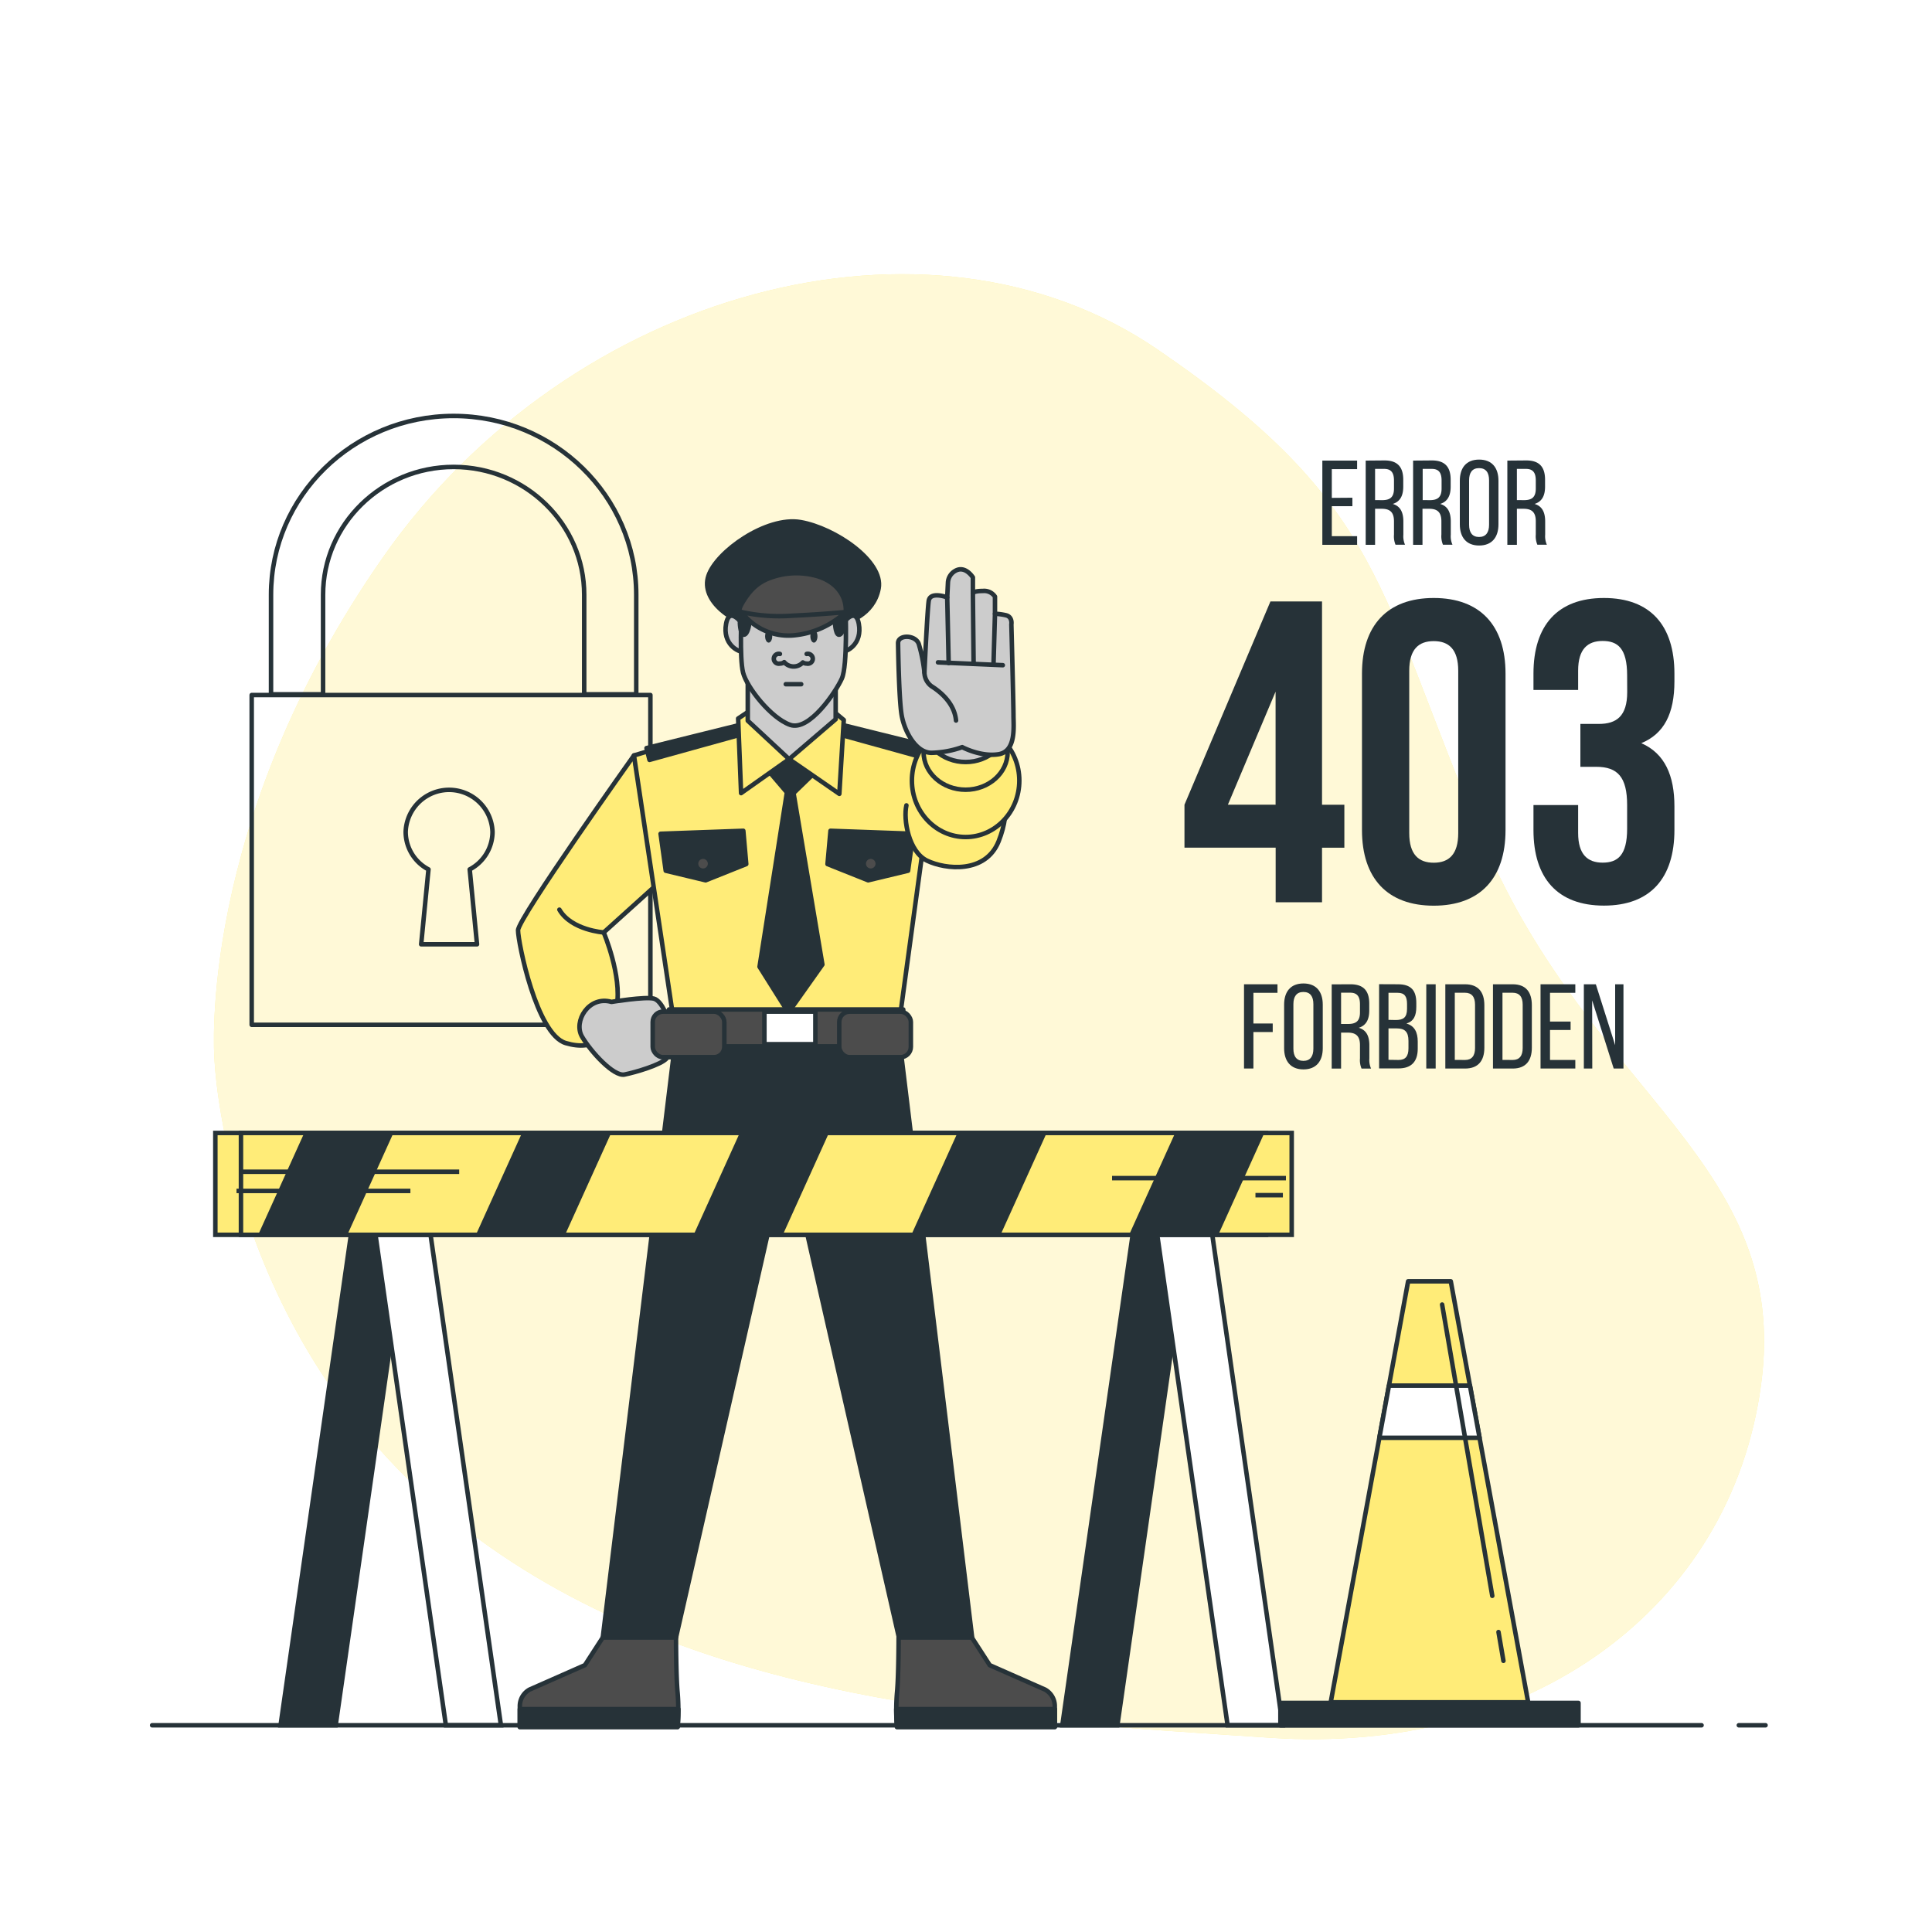 <svg class="animated" id="freepik_stories-403-error-forbidden" xmlns="http://www.w3.org/2000/svg" viewBox="0 0 500 500" version="1.1" xmlns:xlink="http://www.w3.org/1999/xlink" xmlns:svgjs="http://svgjs.com/svgjs"><style>svg#freepik_stories-403-error-forbidden:not(.animated) .animable {opacity: 0;}svg#freepik_stories-403-error-forbidden.animated #freepik--Text--inject-2 {animation: 3s Infinite  linear shake;animation-delay: 0s;}            @keyframes shake {                10%, 90% {                    transform: translate3d(-1px, 0, 0);                  }                  20%, 80% {                    transform: translate3d(2px, 0, 0);                  }                  30%, 50%, 70% {                    transform: translate3d(-4px, 0, 0);                  }                  40%, 60% {                    transform: translate3d(4px, 0, 0);                  }            }        </style><g id="freepik--background-simple--inject-2" class="animable" style="transform-origin: 255.948px 260.529px;"><path d="M55.48,273.73s2.32,72,62.43,120,143.41,51.43,210.84,56,119.23-33.62,127-91.32-43.72-74.64-71.68-140.33S358.64,130.8,299.49,90.4,147.8,74.81,99.29,144,55.48,273.73,55.48,273.73Z" style="fill: #FFEC78; transform-origin: 255.948px 260.529px;" id="elfd78j26acb6" class="animable"></path><g id="elus3h3dm8uo"><path d="M55.48,273.73s2.32,72,62.43,120,143.41,51.43,210.84,56,119.23-33.62,127-91.32-43.72-74.64-71.68-140.33S358.64,130.8,299.49,90.4,147.8,74.81,99.29,144,55.48,273.73,55.48,273.73Z" style="fill: rgb(255, 255, 255); opacity: 0.7; transform-origin: 255.948px 260.529px;" class="animable" id="elmka9drfi2b"></path></g></g><g id="freepik--Padlock--inject-2" class="animable" style="transform-origin: 116.73px 186.435px;"><path d="M83.61,179.69V153.92c0-18.24,15.16-33.08,33.79-33.08s33.79,14.84,33.79,33.08v25.77h13.47V153.92c0-25.51-21.2-46.27-47.26-46.27s-47.26,20.76-47.26,46.27v25.77Z" style="fill: none; stroke: rgb(38, 50, 56); stroke-linecap: round; stroke-linejoin: round; stroke-width: 1.166px; transform-origin: 117.4px 143.67px;" id="elhe077ji3y2h" class="animable"></path><rect x="65.14" y="179.87" width="103.18" height="85.35" style="fill: none; stroke: rgb(38, 50, 56); stroke-linecap: round; stroke-linejoin: round; stroke-width: 1.166px; transform-origin: 116.73px 222.545px;" id="elrg7gkfgqaue" class="animable"></rect><path d="M127.46,215.32a11.24,11.24,0,0,0-22.47,0,11,11,0,0,0,5.9,9.68L109,244.38h14.45L121.56,225A11,11,0,0,0,127.46,215.32Z" style="fill: none; stroke: rgb(38, 50, 56); stroke-linecap: round; stroke-linejoin: round; stroke-width: 1.166px; transform-origin: 116.225px 224.398px;" id="elblyjbqfrmjt" class="animable"></path></g><g id="freepik--Character--inject-2" class="animable" style="transform-origin: 203.535px 290.946px;"><polygon points="232.64 267.99 206.95 266.3 206.95 265.88 203.79 266.09 200.64 265.88 200.64 266.3 174.95 267.99 156 423.79 174.95 423.79 203.16 299.57 204.43 299.57 232.64 423.79 251.59 423.79 232.64 267.99" style="fill: rgb(38, 50, 56); stroke: rgb(38, 50, 56); stroke-linecap: round; stroke-linejoin: round; stroke-width: 1.166px; transform-origin: 203.795px 344.835px;" id="el9ych6948jj" class="animable"></polygon><path d="M156,423.78l-4.63,7.16-14.32,6.32a4.88,4.88,0,0,0-2.52,4.21v5.47h40.84a54.21,54.21,0,0,0,0-8.84c-.42-4.21-.42-14.32-.42-14.32Z" style="fill: rgb(76, 76, 76); stroke: rgb(38, 50, 56); stroke-linecap: round; stroke-linejoin: round; stroke-width: 1.166px; transform-origin: 155.04px 435.36px;" id="el8k6bp8c7chs" class="animable"></path><path d="M134.53,442.31v4.63h40.84s.19-2,.19-4.63Z" style="fill: rgb(38, 50, 56); stroke: rgb(38, 50, 56); stroke-linecap: round; stroke-linejoin: round; stroke-width: 1.166px; transform-origin: 155.045px 444.625px;" id="ellw36y4kyg6p" class="animable"></path><path d="M251.51,423.78l4.63,7.16,14.32,6.32a4.88,4.88,0,0,1,2.52,4.21v5.47H232.14a54.21,54.21,0,0,1,0-8.84c.42-4.21.42-14.32.42-14.32Z" style="fill: rgb(76, 76, 76); stroke: rgb(38, 50, 56); stroke-linecap: round; stroke-linejoin: round; stroke-width: 1.166px; transform-origin: 252.47px 435.36px;" id="el8syxn7rofrl" class="animable"></path><path d="M273,442.31v4.63H232.14s-.18-2-.19-4.63Z" style="fill: rgb(38, 50, 56); stroke: rgb(38, 50, 56); stroke-linecap: round; stroke-linejoin: round; stroke-width: 1.166px; transform-origin: 252.475px 444.625px;" id="elgj11j7tfi7" class="animable"></path><path d="M164.07,195.51s-30,42.16-30,45.25,4.77,26.95,12.35,29.19,11.79-1.68,13.19-9.54-3.37-19.09-3.37-19.09l14-12.63Z" style="fill: #FFEC78; stroke: rgb(38, 50, 56); stroke-linecap: round; stroke-linejoin: round; stroke-width: 1.166px; transform-origin: 152.155px 233.042px;" id="elsdsywift8fq" class="animable"></path><path d="M158.25,259.29s8.7-1.41,10.95-.85,3.93,5.9,3.93,5.9.84,7.86-.57,9.54-8.14,3.65-10.94,4.21-8.71-5.89-11-9.82S152.35,257.6,158.25,259.29Z" style="fill: rgb(204, 204, 204); stroke: rgb(38, 50, 56); stroke-linecap: round; stroke-linejoin: round; stroke-width: 1.166px; transform-origin: 161.673px 268.216px;" id="elhdmz9p4rhq" class="animable"></path><polygon points="170.38 193.6 164.07 195.51 174.01 261.86 233.09 261.86 242.08 195.89 234.05 192.83 204.41 186.33 170.38 193.6" style="fill: #FFEC78; stroke: rgb(38, 50, 56); stroke-linecap: round; stroke-linejoin: round; stroke-width: 1.166px; transform-origin: 203.075px 224.095px;" id="el63uagunzwj" class="animable"></polygon><polygon points="236.34 215.78 235.01 225.34 224.68 227.82 214.16 223.62 214.93 215.01 236.34 215.78" style="fill: rgb(38, 50, 56); stroke: rgb(38, 50, 56); stroke-linecap: round; stroke-linejoin: round; stroke-width: 1.166px; transform-origin: 225.25px 221.415px;" id="el50luosarle" class="animable"></polygon><circle cx="225.35" cy="223.52" r="1.82" style="fill: rgb(76, 76, 76); stroke: rgb(38, 50, 56); stroke-linecap: round; stroke-linejoin: round; stroke-width: 1.166px; transform-origin: 225.35px 223.52px;" id="eloh891qb4b7b" class="animable"></circle><polygon points="198.1 198.57 203.65 205.07 196.57 250.19 204.03 262.05 212.83 249.62 205.37 205.26 211.68 199.14 204.99 190.54 198.1 198.57" style="fill: rgb(38, 50, 56); stroke: rgb(38, 50, 56); stroke-linecap: round; stroke-linejoin: round; stroke-width: 1.166px; transform-origin: 204.7px 226.295px;" id="el47fqo8214m" class="animable"></polygon><polygon points="192.75 187.29 167.32 193.6 168.09 196.66 192.94 189.77 192.75 187.29" style="fill: rgb(38, 50, 56); stroke: rgb(38, 50, 56); stroke-linecap: round; stroke-linejoin: round; stroke-width: 1.166px; transform-origin: 180.13px 191.975px;" id="el59zk108bl88" class="animable"></polygon><polygon points="213.59 186.52 239.02 192.83 238.26 195.89 213.4 189.01 213.59 186.52" style="fill: rgb(38, 50, 56); stroke: rgb(38, 50, 56); stroke-linecap: round; stroke-linejoin: round; stroke-width: 1.166px; transform-origin: 226.21px 191.205px;" id="elhvwoh2cmzc" class="animable"></polygon><path d="M239,192.83s9.62,2.17,15.51,5.54,7.3,10.95,3.93,19.37-13.75,7.3-18.52,5-6.18-10.66-5.34-14.31" style="fill: #FFEC78; stroke: rgb(38, 50, 56); stroke-linecap: round; stroke-linejoin: round; stroke-width: 1.166px; transform-origin: 247.293px 208.614px;" id="elycat9s3r19" class="animable"></path><polygon points="193.9 184.04 191.03 185.95 191.79 205.26 204.22 196.47 217.22 205.45 218.37 186.33 214.93 183.46 193.9 184.04" style="fill: #FFEC78; stroke: rgb(38, 50, 56); stroke-linecap: round; stroke-linejoin: round; stroke-width: 1.166px; transform-origin: 204.7px 194.455px;" id="elh1ifdkiba2q" class="animable"></polygon><path d="M219,161.07s7.06-1.72,8.39-8.78S216,136.64,207.18,135.12s-21.75,7.63-23.85,13.93,6.1,12.59,14.88,13.93S219,161.07,219,161.07Z" style="fill: rgb(38, 50, 56); stroke: rgb(38, 50, 56); stroke-linecap: round; stroke-linejoin: round; stroke-width: 1.166px; transform-origin: 205.242px 149.128px;" id="el5vkre9rfda4" class="animable"></path><path d="M192.68,162.22s-3.82-5.92-4.77-.77,3.05,7.44,4.77,7.25S192.68,162.22,192.68,162.22Z" style="fill: rgb(204, 204, 204); stroke: rgb(38, 50, 56); stroke-linecap: round; stroke-linejoin: round; stroke-width: 1.166px; transform-origin: 190.605px 164.028px;" id="elrwxkgespz8t" class="animable"></path><path d="M217.49,162.22s3.82-5.92,4.77-.77-3,7.44-4.77,7.25S217.49,162.22,217.49,162.22Z" style="fill: rgb(204, 204, 204); stroke: rgb(38, 50, 56); stroke-linecap: round; stroke-linejoin: round; stroke-width: 1.166px; transform-origin: 219.554px 164.028px;" id="el85tyu7ij094" class="animable"></path><polygon points="193.52 173.9 193.52 186.52 204.22 196.47 216.27 186.14 216.27 174.29 193.52 173.9" style="fill: rgb(204, 204, 204); stroke: rgb(38, 50, 56); stroke-linecap: round; stroke-linejoin: round; stroke-width: 1.166px; transform-origin: 204.895px 185.185px;" id="elvz9n6429dsk" class="animable"></polygon><path d="M191.92,158.4s-.58,11.83.38,15.65,7.25,11.83,12.21,13.55,11.83-8.59,13.36-12,.95-17.94.95-17.94-2.09-5-6.29-6.48S195.35,147,191.92,158.4Z" style="fill: rgb(204, 204, 204); stroke: rgb(38, 50, 56); stroke-linecap: round; stroke-linejoin: round; stroke-width: 1.166px; transform-origin: 205.337px 168.795px;" id="eljqhkluyynan" class="animable"></path><path d="M199.85,164.68c0,.9-.41,1.63-.92,1.63s-.92-.73-.92-1.63.41-1.63.92-1.63S199.85,163.78,199.85,164.68Z" style="fill: rgb(38, 50, 56); transform-origin: 198.93px 164.68px;" id="elo4nh34tb7if" class="animable"></path><path d="M211.56,164.68c0,.9-.41,1.63-.92,1.63s-.92-.73-.92-1.63.41-1.63.92-1.63S211.56,163.78,211.56,164.68Z" style="fill: rgb(38, 50, 56); transform-origin: 210.64px 164.68px;" id="el4tmb6t919gs" class="animable"></path><path d="M201.84,169.24a1.28,1.28,0,1,0,0,2.49,1.74,1.74,0,0,0,1.11-.37,3.21,3.21,0,0,0,4.82.08,1.8,1.8,0,0,0,1,.29,1.28,1.28,0,1,0,0-2.49" style="fill: rgb(204, 204, 204); stroke: rgb(38, 50, 56); stroke-linecap: round; stroke-linejoin: round; stroke-width: 1.166px; transform-origin: 205.305px 170.848px;" id="elgxee5yzd71" class="animable"></path><line x1="203.36" y1="177.07" x2="207.35" y2="177.07" style="fill: rgb(204, 204, 204); stroke: rgb(38, 50, 56); stroke-linecap: round; stroke-linejoin: round; stroke-width: 1.166px; transform-origin: 205.355px 177.07px;" id="elg777415sv1i" class="animable"></line><path d="M191.48,161.27s.14,3.84,1.42,2.84,1.7-7.52.57-8.37S191.48,159.29,191.48,161.27Z" style="fill: rgb(38, 50, 56); stroke: rgb(38, 50, 56); stroke-linecap: round; stroke-linejoin: round; stroke-width: 1.166px; transform-origin: 192.803px 159.954px;" id="elpk30gm97w2l" class="animable"></path><path d="M216.11,161.27s.15,3.84,1.42,2.84,1.71-7.52.57-8.37S216.11,159.29,216.11,161.27Z" style="fill: rgb(38, 50, 56); stroke: rgb(38, 50, 56); stroke-linecap: round; stroke-linejoin: round; stroke-width: 1.166px; transform-origin: 217.434px 159.954px;" id="elq4sja6jl9s" class="animable"></path><path d="M191.48,158.15s.43.35.42.52c1.85,1,6.1,2.84,13,3.21a26.56,26.56,0,0,0,14-3.43c0-.51,0-.81,0-.82-.17-4.47-3.49-7.45-7.6-8.59a19.57,19.57,0,0,0-12.24.61,12,12,0,0,0-5.07,3.65C193.48,153.86,190.78,157.59,191.48,158.15Z" style="fill: rgb(76, 76, 76); stroke: rgb(38, 50, 56); stroke-linecap: round; stroke-linejoin: round; stroke-width: 1.166px; transform-origin: 205.132px 155.117px;" id="elpx2o1hzcz8k" class="animable"></path><path d="M191.92,158.4a45.19,45.19,0,0,0,13,.95c8.21-.38,13.92-.95,13.92-.95a22.64,22.64,0,0,1-13.8,6.06A15.14,15.14,0,0,1,191.92,158.4Z" style="fill: rgb(76, 76, 76); stroke: rgb(38, 50, 56); stroke-linecap: round; stroke-linejoin: round; stroke-width: 1.166px; transform-origin: 205.38px 161.446px;" id="elp4mqgrdrmqn" class="animable"></path><polygon points="170.96 215.78 172.29 225.34 182.62 227.82 193.13 223.62 192.37 215.01 170.96 215.78" style="fill: rgb(38, 50, 56); stroke: rgb(38, 50, 56); stroke-linecap: round; stroke-linejoin: round; stroke-width: 1.166px; transform-origin: 182.045px 221.415px;" id="elh2nexx6smw" class="animable"></polygon><circle cx="181.95" cy="223.52" r="1.82" style="fill: rgb(76, 76, 76); stroke: rgb(38, 50, 56); stroke-linecap: round; stroke-linejoin: round; stroke-width: 1.166px; transform-origin: 181.95px 223.52px;" id="el0zb3kkk7dfn" class="animable"></circle><rect x="173.13" y="261.25" width="60.63" height="9.54" style="fill: rgb(76, 76, 76); stroke: rgb(38, 50, 56); stroke-linecap: round; stroke-linejoin: round; stroke-width: 1.166px; transform-origin: 203.445px 266.02px;" id="elvt01sycfwn8" class="animable"></rect><rect x="168.92" y="261.81" width="18.53" height="11.79" rx="2.67" style="fill: rgb(76, 76, 76); stroke: rgb(38, 50, 56); stroke-linecap: round; stroke-linejoin: round; stroke-width: 1.166px; transform-origin: 178.185px 267.705px;" id="elvclg5989rbl" class="animable"></rect><rect x="217.2" y="261.81" width="18.53" height="11.79" rx="2.67" style="fill: rgb(76, 76, 76); stroke: rgb(38, 50, 56); stroke-linecap: round; stroke-linejoin: round; stroke-width: 1.166px; transform-origin: 226.465px 267.705px;" id="eljj9n4n1ikkk" class="animable"></rect><rect x="197.83" y="261.81" width="13.19" height="8.42" style="fill: rgb(255, 255, 255); stroke: rgb(38, 50, 56); stroke-linecap: round; stroke-linejoin: round; stroke-width: 1.166px; transform-origin: 204.425px 266.02px;" id="elteem7f46hvs" class="animable"></rect><path d="M156.28,241.32s-8.42-.56-11.51-5.9" style="fill: none; stroke: rgb(38, 50, 56); stroke-linecap: round; stroke-linejoin: round; stroke-width: 1.166px; transform-origin: 150.525px 238.37px;" id="eln0r47f5x9ro" class="animable"></path><ellipse cx="249.9" cy="202.02" rx="13.9" ry="14.6" style="fill: #FFEC78; stroke: rgb(38, 50, 56); stroke-linecap: round; stroke-linejoin: round; stroke-width: 1.166px; transform-origin: 249.9px 202.02px;" id="eldvx55sdsml" class="animable"></ellipse><ellipse cx="249.9" cy="194.63" rx="10.88" ry="9.75" style="fill: #FFEC78; stroke: rgb(38, 50, 56); stroke-linecap: round; stroke-linejoin: round; stroke-width: 1.166px; transform-origin: 249.9px 194.63px;" id="el5jye268s7r" class="animable"></ellipse><ellipse cx="249.9" cy="187.46" rx="10.88" ry="9.75" style="fill: rgb(204, 204, 204); stroke: rgb(38, 50, 56); stroke-linecap: round; stroke-linejoin: round; stroke-width: 1.166px; transform-origin: 249.9px 187.46px;" id="elvxg6ih5xn8c" class="animable"></ellipse><path d="M232.42,166.44s.19,14.38.92,18.62,3.69,9.77,7.75,9.77a25.53,25.53,0,0,0,7.93-1.47s4.79,2.58,9.4,1.84,3.87-7.19,3.87-10-.55-23.6-.55-23.6.37-2-1.48-2.39a15.8,15.8,0,0,0-2.76-.37v-4.43a3.36,3.36,0,0,0-3.14-1.47c-2.39,0-2.58.55-2.58.55v-4.06s-2-3.23-4.61-1.66a3.68,3.68,0,0,0-1.84,2.95l-.19,3.88s-4.42-1.66-4.79.92S239.24,174,239.24,174a40.86,40.86,0,0,0-1.47-7.38C236.85,164.22,232.42,164.22,232.42,166.44Z" style="fill: rgb(204, 204, 204); stroke: rgb(38, 50, 56); stroke-linecap: round; stroke-linejoin: round; stroke-width: 1.166px; transform-origin: 247.377px 171.336px;" id="el0evip60fcu7" class="animable"></path><line x1="245.14" y1="154.64" x2="245.51" y2="171.6" style="fill: none; stroke: rgb(38, 50, 56); stroke-linecap: round; stroke-linejoin: round; stroke-width: 1.166px; transform-origin: 245.325px 163.12px;" id="el3cmtxd2l45t" class="animable"></line><line x1="251.78" y1="153.53" x2="251.97" y2="171.78" style="fill: none; stroke: rgb(38, 50, 56); stroke-linecap: round; stroke-linejoin: round; stroke-width: 1.166px; transform-origin: 251.875px 162.655px;" id="elo2xgd3c0dy" class="animable"></line><line x1="257.5" y1="158.88" x2="257.13" y2="171.6" style="fill: none; stroke: rgb(38, 50, 56); stroke-linecap: round; stroke-linejoin: round; stroke-width: 1.166px; transform-origin: 257.315px 165.24px;" id="elqysrnamysr" class="animable"></line><line x1="242.75" y1="171.42" x2="259.53" y2="172.15" style="fill: none; stroke: rgb(38, 50, 56); stroke-linecap: round; stroke-linejoin: round; stroke-width: 1.166px; transform-origin: 251.14px 171.785px;" id="el5wxeahyixyl" class="animable"></line><path d="M239.24,174a4.51,4.51,0,0,0,1.81,3.58c1.82,1.14,5.92,4.1,6.37,8.88" style="fill: none; stroke: rgb(38, 50, 56); stroke-linecap: round; stroke-linejoin: round; stroke-width: 1.166px; transform-origin: 243.33px 180.23px;" id="el2w1nl5yz1jx" class="animable"></path></g><g id="freepik--Text--inject-2" class="animable" style="transform-origin: 369.94px 197.85px;"><path d="M350,128.81V131h-5.33v7.76h6.55V141h-9v-21.8h9v2.21h-6.55v7.44Z" style="fill: rgb(38, 50, 56); transform-origin: 346.72px 130.1px;" id="el3jaxbb2finf" class="animable"></path><path d="M358.3,119.16c3.42,0,4.86,1.74,4.86,5v1.78c0,2.4-.84,3.89-2.71,4.48,2,.59,2.74,2.21,2.74,4.55v3.4a5.49,5.49,0,0,0,.43,2.61h-2.46a5.7,5.7,0,0,1-.4-2.64v-3.43c0-2.46-1.15-3.24-3.18-3.24h-1.71V141h-2.43v-21.8Zm-.63,10.28c1.94,0,3.09-.63,3.09-3v-2.09c0-2-.72-3-2.52-3h-2.37v8.07Z" style="fill: rgb(38, 50, 56); transform-origin: 358.53px 130.08px;" id="ela0geqvumtb" class="animable"></path><path d="M370.57,119.16c3.43,0,4.86,1.74,4.86,5v1.78c0,2.4-.84,3.89-2.71,4.48,2,.59,2.74,2.21,2.74,4.55v3.4a5.37,5.37,0,0,0,.44,2.61h-2.46a5.66,5.66,0,0,1-.41-2.64v-3.43c0-2.46-1.15-3.24-3.18-3.24h-1.71V141h-2.43v-21.8ZM370,129.44c1.93,0,3.08-.63,3.08-3v-2.09c0-2-.71-3-2.52-3h-2.37v8.07Z" style="fill: rgb(38, 50, 56); transform-origin: 370.805px 130.08px;" id="elzhbommf9wz" class="animable"></path><path d="M377.8,124.42c0-3.33,1.65-5.48,5-5.48s5,2.15,5,5.48V135.7c0,3.3-1.65,5.48-5,5.48s-5-2.18-5-5.48Zm2.4,11.4c0,2,.84,3.15,2.58,3.15s2.59-1.15,2.59-3.15V124.3c0-2-.81-3.15-2.59-3.15s-2.58,1.18-2.58,3.15Z" style="fill: rgb(38, 50, 56); transform-origin: 382.8px 130.06px;" id="elq0q5ub7dac" class="animable"></path><path d="M395,119.16c3.43,0,4.86,1.74,4.86,5v1.78c0,2.4-.84,3.89-2.71,4.48,2,.59,2.74,2.21,2.74,4.55v3.4a5.37,5.37,0,0,0,.44,2.61h-2.46a5.66,5.66,0,0,1-.41-2.64v-3.43c0-2.46-1.15-3.24-3.18-3.24h-1.71V141H390.1v-21.8Zm-.62,10.28c1.93,0,3.08-.63,3.08-3v-2.09c0-2-.71-3-2.52-3h-2.37v8.07Z" style="fill: rgb(38, 50, 56); transform-origin: 395.215px 130.08px;" id="ellcj5jsau6v8" class="animable"></path><path d="M329.38,264.88v2.21h-5v9.44h-2.43v-21.8h8.66v2.21h-6.23v7.94Z" style="fill: rgb(38, 50, 56); transform-origin: 326.28px 265.63px;" id="elfcch17h2b3s" class="animable"></path><path d="M332.33,260c0-3.33,1.66-5.48,5-5.48s5,2.15,5,5.48v11.28c0,3.3-1.65,5.48-5,5.48s-5-2.18-5-5.48Zm2.4,11.4c0,2,.84,3.15,2.59,3.15s2.58-1.15,2.58-3.15V259.87c0-2-.81-3.15-2.58-3.15s-2.59,1.18-2.59,3.15Z" style="fill: rgb(38, 50, 56); transform-origin: 337.33px 265.64px;" id="elnb988lwmt2t" class="animable"></path><path d="M349.5,254.73c3.42,0,4.86,1.74,4.86,5v1.78c0,2.4-.84,3.89-2.71,4.48,2,.59,2.74,2.21,2.74,4.55v3.4a5.37,5.37,0,0,0,.44,2.61h-2.46a5.53,5.53,0,0,1-.41-2.64v-3.43c0-2.46-1.15-3.24-3.18-3.24h-1.71v9.31h-2.43v-21.8ZM348.88,265c1.93,0,3.08-.63,3.08-3v-2.09c0-2-.72-3-2.52-3h-2.37V265Z" style="fill: rgb(38, 50, 56); transform-origin: 349.735px 265.64px;" id="elj47gmtmwlw" class="animable"></path><path d="M361.8,254.73c3.4,0,4.74,1.62,4.74,4.83v1c0,2.31-.66,3.74-2.56,4.33,2.12.6,2.93,2.28,2.93,4.68v1.83c0,3.28-1.59,5.11-5,5.11h-5v-21.8Zm-.59,9.25c1.93,0,2.93-.62,2.93-2.9V259.8c0-1.93-.66-2.86-2.4-2.86h-2.4v7Zm.72,10.34c1.77,0,2.58-.93,2.58-3v-1.93c0-2.43-1-3.24-3.05-3.24h-2.12v8.13Z" style="fill: rgb(38, 50, 56); transform-origin: 361.91px 265.61px;" id="elty14zcyvv8" class="animable"></path><path d="M371.55,254.73v21.8h-2.43v-21.8Z" style="fill: rgb(38, 50, 56); transform-origin: 370.335px 265.63px;" id="elc0q14ms5i88" class="animable"></path><path d="M379.15,254.73c3.4,0,5,2,5,5.42v11c0,3.34-1.56,5.39-5,5.39h-5.1v-21.8Zm0,19.59c1.75,0,2.59-1.09,2.59-3.08V260c0-2-.84-3.08-2.62-3.08h-2.62v17.38Z" style="fill: rgb(38, 50, 56); transform-origin: 379.1px 265.635px;" id="ele8wv493qcht" class="animable"></path><path d="M391.49,254.73c3.39,0,4.95,2,4.95,5.42v11c0,3.34-1.56,5.39-4.95,5.39h-5.11v-21.8Zm0,19.59c1.74,0,2.58-1.09,2.58-3.08V260c0-2-.84-3.08-2.61-3.08h-2.62v17.38Z" style="fill: rgb(38, 50, 56); transform-origin: 391.41px 265.635px;" id="el0dxr0gd9e2y6" class="animable"></path><path d="M406.47,264.38v2.18h-5.33v7.76h6.55v2.21h-9v-21.8h9v2.21h-6.55v7.44Z" style="fill: rgb(38, 50, 56); transform-origin: 403.19px 265.63px;" id="elrdzw6t0ujn9" class="animable"></path><path d="M412.08,276.53H409.9v-21.8H413l5,15.76V254.73h2.15v21.8h-2.53l-5.57-17.63Z" style="fill: rgb(38, 50, 56); transform-origin: 415.025px 265.63px;" id="el2xrdyjyyjfs" class="animable"></path><path d="M306.54,208.26l22.25-52.61h13.35v52.61h5.78v11.12h-5.78V233.5h-12V219.38H306.54Zm23.58,0V179l-12.34,29.25Z" style="fill: rgb(38, 50, 56); transform-origin: 327.23px 194.575px;" id="elslryod5qp2" class="animable"></path><path d="M352.48,174.33c0-12.45,6.56-19.57,18.57-19.57s18.58,7.12,18.58,19.57v40.49c0,12.46-6.57,19.57-18.58,19.57s-18.57-7.11-18.57-19.57Zm12.23,41.27c0,5.56,2.45,7.67,6.34,7.67s6.34-2.11,6.34-7.67v-42c0-5.57-2.44-7.68-6.34-7.68s-6.34,2.11-6.34,7.68Z" style="fill: rgb(38, 50, 56); transform-origin: 371.055px 194.575px;" id="elvh4kiv9exdf" class="animable"></path><path d="M421.1,174.78c0-7-2.44-8.9-6.34-8.9s-6.34,2.11-6.34,7.68v5H396.86v-4.23c0-12.45,6.22-19.57,18.24-19.57s18.24,7.12,18.24,19.57v2c0,8.34-2.67,13.57-8.57,16,6.12,2.67,8.57,8.45,8.57,16.35v6.12c0,12.46-6.23,19.57-18.24,19.57s-18.24-7.11-18.24-19.57v-6.45h11.56v7.23c0,5.56,2.45,7.67,6.34,7.67s6.34-1.89,6.34-8.78v-6.12c0-7.23-2.44-9.9-8-9.9H409V187.35h4.78c4.56,0,7.34-2,7.34-8.23Z" style="fill: rgb(38, 50, 56); transform-origin: 415.1px 194.565px;" id="elc06qe3fedor" class="animable"></path></g><g id="freepik--security-barrier--inject-2" class="animable" style="transform-origin: 232.12px 369.86px;"><polygon points="86.87 446.5 72.61 446.5 91.62 313.99 105.88 313.99 86.87 446.5" style="fill: rgb(38, 50, 56); stroke: rgb(38, 50, 56); stroke-miterlimit: 10; stroke-width: 1.166px; transform-origin: 89.245px 380.245px;" id="eli7vdpqhjac" class="animable"></polygon><polygon points="115.39 446.5 129.64 446.5 110.63 313.99 96.38 313.99 115.39 446.5" style="fill: rgb(255, 255, 255); stroke: rgb(38, 50, 56); stroke-miterlimit: 10; stroke-width: 1.166px; transform-origin: 113.01px 380.245px;" id="elflvsgrsxdfr" class="animable"></polygon><polygon points="289.18 446.5 274.93 446.5 293.93 313.99 308.19 313.99 289.18 446.5" style="fill: rgb(38, 50, 56); stroke: rgb(38, 50, 56); stroke-miterlimit: 10; stroke-width: 1.166px; transform-origin: 291.56px 380.245px;" id="ela31e71upx0a" class="animable"></polygon><polygon points="317.7 446.5 331.95 446.5 312.94 313.99 298.69 313.99 317.7 446.5" style="fill: rgb(255, 255, 255); stroke: rgb(38, 50, 56); stroke-miterlimit: 10; stroke-width: 1.166px; transform-origin: 315.32px 380.245px;" id="elzgzqzey6nme" class="animable"></polygon><rect x="55.73" y="293.21" width="271.93" height="26.36" style="fill: #FFEC78; stroke: rgb(38, 50, 56); stroke-miterlimit: 10; stroke-width: 1.166px; transform-origin: 191.695px 306.39px;" id="eltbijre7a3vr" class="animable"></rect><rect x="62.36" y="293.21" width="271.93" height="26.36" style="fill: #FFEC78; stroke: rgb(38, 50, 56); stroke-miterlimit: 10; stroke-width: 1.166px; transform-origin: 198.325px 306.39px;" id="elvdy2v5fp6ul" class="animable"></rect><polygon points="66.81 319.57 89.89 319.57 101.82 293.21 78.74 293.21 66.81 319.57" style="fill: rgb(38, 50, 56); transform-origin: 84.315px 306.39px;" id="ell82crxvasgj" class="animable"></polygon><polygon points="158.17 293.21 135.09 293.21 123.16 319.57 146.24 319.57 158.17 293.21" style="fill: rgb(38, 50, 56); transform-origin: 140.665px 306.39px;" id="elufvtec4rfke" class="animable"></polygon><polygon points="327.21 293.21 304.13 293.21 292.21 319.57 315.29 319.57 327.21 293.21" style="fill: rgb(38, 50, 56); transform-origin: 309.71px 306.39px;" id="elj0judvmybh" class="animable"></polygon><polygon points="270.87 293.21 247.78 293.21 235.86 319.57 258.94 319.57 270.87 293.21" style="fill: rgb(38, 50, 56); transform-origin: 253.365px 306.39px;" id="el1jzcw9zkbaw" class="animable"></polygon><polygon points="214.52 293.21 191.44 293.21 179.51 319.57 202.59 319.57 214.52 293.21" style="fill: rgb(38, 50, 56); transform-origin: 197.015px 306.39px;" id="eljl8qh8ugwo" class="animable"></polygon><line x1="332.8" y1="304.9" x2="287.8" y2="304.9" style="fill: none; stroke: rgb(38, 50, 56); stroke-miterlimit: 10; stroke-width: 1.166px; transform-origin: 310.3px 304.9px;" id="eldhiwa38izit" class="animable"></line><line x1="332.01" y1="309.31" x2="324.91" y2="309.31" style="fill: none; stroke: rgb(38, 50, 56); stroke-miterlimit: 10; stroke-width: 1.166px; transform-origin: 328.46px 309.31px;" id="elym55r03z3v" class="animable"></line><line x1="61.21" y1="308.21" x2="106.21" y2="308.21" style="fill: none; stroke: rgb(38, 50, 56); stroke-miterlimit: 10; stroke-width: 1.166px; transform-origin: 83.71px 308.21px;" id="el54na7pj6dxp" class="animable"></line><line x1="62" y1="303.25" x2="118.84" y2="303.25" style="fill: none; stroke: rgb(38, 50, 56); stroke-miterlimit: 10; stroke-width: 1.166px; transform-origin: 90.42px 303.25px;" id="el1r7i60mlgay" class="animable"></line><rect x="331.37" y="440.72" width="77.14" height="5.79" style="fill: rgb(38, 50, 56); stroke: rgb(38, 50, 56); stroke-linecap: round; stroke-linejoin: round; stroke-width: 1.166px; transform-origin: 369.94px 443.615px;" id="elb1v01meq42d" class="animable"></rect><polygon points="395.49 440.56 344.39 440.56 364.42 331.6 375.46 331.6 395.49 440.56" style="fill: #FFEC78; stroke: rgb(38, 50, 56); stroke-linecap: round; stroke-linejoin: round; stroke-width: 1.166px; transform-origin: 369.94px 386.08px;" id="elhpop68fjr5j" class="animable"></polygon><polygon points="356.98 372.1 382.91 372.1 380.42 358.6 359.46 358.6 356.98 372.1" style="fill: rgb(255, 255, 255); stroke: rgb(38, 50, 56); stroke-linecap: round; stroke-linejoin: round; stroke-width: 1.166px; transform-origin: 369.945px 365.35px;" id="el06mqbyzk7c5k" class="animable"></polygon><line x1="387.81" y1="422.37" x2="389.09" y2="429.82" style="fill: #FFEC78; stroke: rgb(38, 50, 56); stroke-linecap: round; stroke-linejoin: round; stroke-width: 1.166px; transform-origin: 388.45px 426.095px;" id="elee35xalkxuq" class="animable"></line><line x1="373.22" y1="337.62" x2="386.2" y2="413" style="fill: #FFEC78; stroke: rgb(38, 50, 56); stroke-linecap: round; stroke-linejoin: round; stroke-width: 1.166px; transform-origin: 379.71px 375.31px;" id="elht2qp6b8ool" class="animable"></line></g><g id="freepik--Floor--inject-2" class="animable" style="transform-origin: 248.145px 446.5px;"><line x1="450.01" y1="446.5" x2="456.92" y2="446.5" style="fill: none; stroke: rgb(38, 50, 56); stroke-linecap: round; stroke-linejoin: round; stroke-width: 1.166px; transform-origin: 453.465px 446.5px;" id="el9m8x0c3e0u5" class="animable"></line><line x1="39.37" y1="446.5" x2="440.36" y2="446.5" style="fill: none; stroke: rgb(38, 50, 56); stroke-linecap: round; stroke-linejoin: round; stroke-width: 1.166px; transform-origin: 239.865px 446.5px;" id="el4bxtshrefxy" class="animable"></line></g><defs>     <filter id="active" height="200%">         <feMorphology in="SourceAlpha" result="DILATED" operator="dilate" radius="2"></feMorphology>                <feFlood flood-color="#32DFEC" flood-opacity="1" result="PINK"></feFlood>        <feComposite in="PINK" in2="DILATED" operator="in" result="OUTLINE"></feComposite>        <feMerge>            <feMergeNode in="OUTLINE"></feMergeNode>            <feMergeNode in="SourceGraphic"></feMergeNode>        </feMerge>    </filter>    <filter id="hover" height="200%">        <feMorphology in="SourceAlpha" result="DILATED" operator="dilate" radius="2"></feMorphology>                <feFlood flood-color="#ff0000" flood-opacity="0.5" result="PINK"></feFlood>        <feComposite in="PINK" in2="DILATED" operator="in" result="OUTLINE"></feComposite>        <feMerge>            <feMergeNode in="OUTLINE"></feMergeNode>            <feMergeNode in="SourceGraphic"></feMergeNode>        </feMerge>            <feColorMatrix type="matrix" values="0   0   0   0   0                0   1   0   0   0                0   0   0   0   0                0   0   0   1   0 "></feColorMatrix>    </filter></defs></svg>